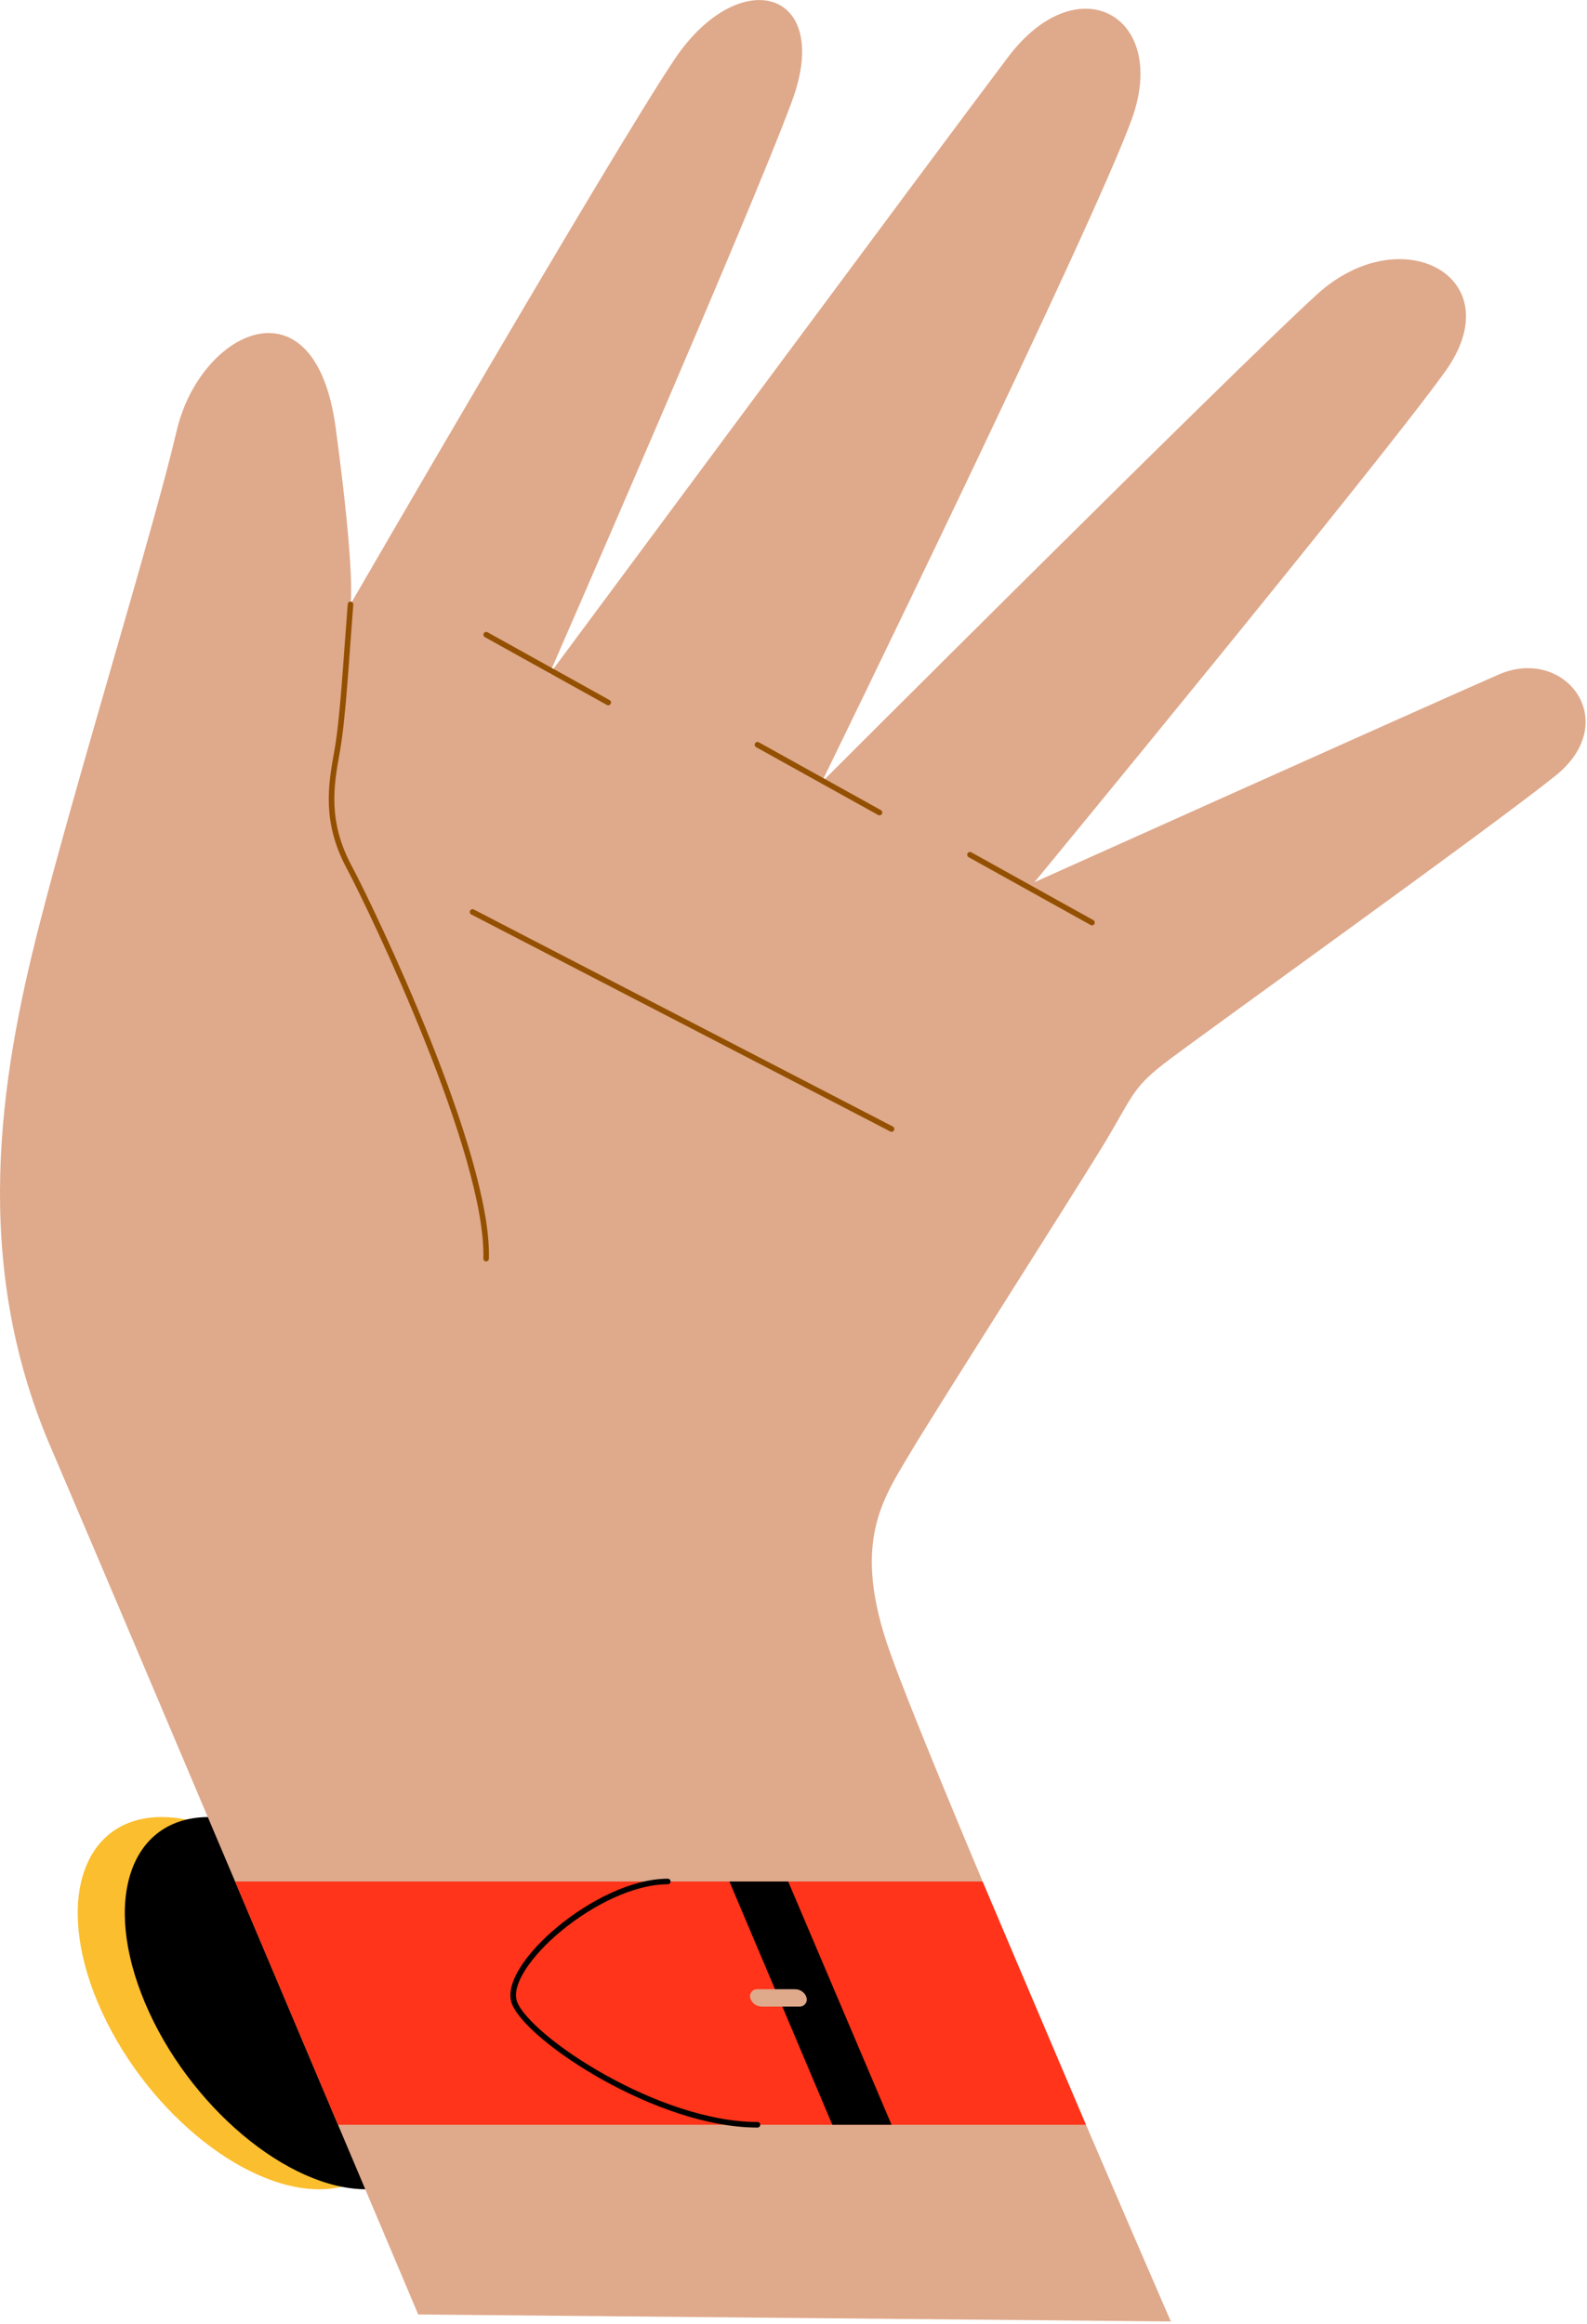 <svg width="476" height="697" viewBox="0 0 476 697" fill="none" xmlns="http://www.w3.org/2000/svg">
<g clip-path="url(#clip0_473:17975)">
<path fill-rule="evenodd" clip-rule="evenodd" d="M48.511 545C72.081 545 101.81 570 114.84 600.82C127.87 631.64 119.32 656.65 95.74 656.65C72.16 656.65 42.45 631.65 29.41 600.82C16.37 569.99 24.93 545 48.511 545Z" fill="#FBBE2E"/>
<path fill-rule="evenodd" clip-rule="evenodd" d="M62.63 545C86.2 545 115.92 570 128.96 600.82C142 631.64 133.44 656.65 109.86 656.65C86.28 656.65 56.56 631.65 43.53 600.82C30.5 569.99 39.05 545 62.63 545Z" fill="black"/>
<path fill-rule="evenodd" clip-rule="evenodd" d="M125.44 694.2C125.44 694.2 38.92 489.38 15.08 433.76C-8.76 378.14 0.08 323.41 11.55 278.38C23.02 233.35 46 159.19 53 129.18C60 99.17 94.5 82.39 100.68 128.29C106.86 174.19 105.09 181.29 105.09 181.29C105.09 181.29 182.78 47.09 202.21 17.96C221.64 -11.17 249.92 -3.25 237.56 30.3C225.2 63.85 164.64 202.45 164.64 202.45C164.64 202.45 281.46 44.81 302.36 17.12C323.26 -10.57 350.36 4.69 339.65 35.21C328.94 65.73 246.42 234.66 246.42 234.66C246.42 234.66 369.6 111.49 395 88.32C420.4 65.15 453.76 83.23 433.42 111.49C413.08 139.75 310.27 264.61 310.27 264.61C310.27 264.61 429.63 211 449.52 202.32C469.41 193.64 486.81 216.42 466.52 232.69C446.23 248.96 358.75 311.53 349 319.12C339.25 326.71 339.6 329.24 330.55 344.07C321.5 358.9 280.65 422.91 272.7 436.29C264.75 449.67 256.06 462.29 265.82 492.29C275.58 522.29 351.17 696.29 351.17 696.29L125.44 694.2Z" fill="#DFA98B"/>
<path d="M105.13 181.27C103.77 198.51 102.87 215.68 101.06 225.63C99.25 235.58 97.45 246.42 104.68 259.98C111.91 273.54 146.68 346.32 145.81 377.51" stroke="#935000" stroke-width="1.67" stroke-linecap="round" stroke-linejoin="round"/>
<path d="M141.74 273.54L267.41 338.63" stroke="#935000" stroke-width="1.67" stroke-linecap="round" stroke-linejoin="round"/>
<path d="M145.83 190.37L182.43 210.71" stroke="#935000" stroke-width="1.67" stroke-linecap="round" stroke-linejoin="round"/>
<path d="M227.19 223.37L263.79 243.71" stroke="#935000" stroke-width="1.67" stroke-linecap="round" stroke-linejoin="round"/>
<path d="M290.93 256.37L327.52 276.71" stroke="#935000" stroke-width="1.67" stroke-linecap="round" stroke-linejoin="round"/>
<path fill-rule="evenodd" clip-rule="evenodd" d="M294.7 564.33H70.519L101.39 637.3H325.71L294.7 564.33Z" fill="#FF341A"/>
<path fill-rule="evenodd" clip-rule="evenodd" d="M236.4 564.33H218.78L249.65 637.3H267.41L236.4 564.33Z" fill="black"/>
<path d="M200.29 564.33C179.29 564.33 150.02 589.99 154.36 600.81C158.7 611.63 197.36 637.3 227.19 637.3" stroke="black" stroke-width="1.67" stroke-linecap="round" stroke-linejoin="round"/>
<path fill-rule="evenodd" clip-rule="evenodd" d="M241.82 598.85C241.54 598.193 241.073 597.634 240.477 597.241C239.881 596.848 239.184 596.639 238.47 596.64H227.07C226.721 596.638 226.378 596.723 226.07 596.887C225.762 597.051 225.501 597.29 225.308 597.58C225.116 597.871 224.998 598.205 224.967 598.552C224.936 598.9 224.992 599.249 225.13 599.57V599.63C225.407 600.287 225.872 600.848 226.466 601.243C227.06 601.638 227.757 601.849 228.47 601.85H239.88C240.228 601.849 240.57 601.762 240.876 601.597C241.182 601.433 241.443 601.194 241.635 600.905C241.827 600.615 241.944 600.282 241.977 599.935C242.009 599.589 241.955 599.24 241.82 598.92V598.85Z" fill="#DFA98B"/>
</g>
<defs>
<clipPath id="clip0_473:17975">
<rect width="475.58" height="696.29" fill="white"/>
</clipPath>
</defs>
</svg>
